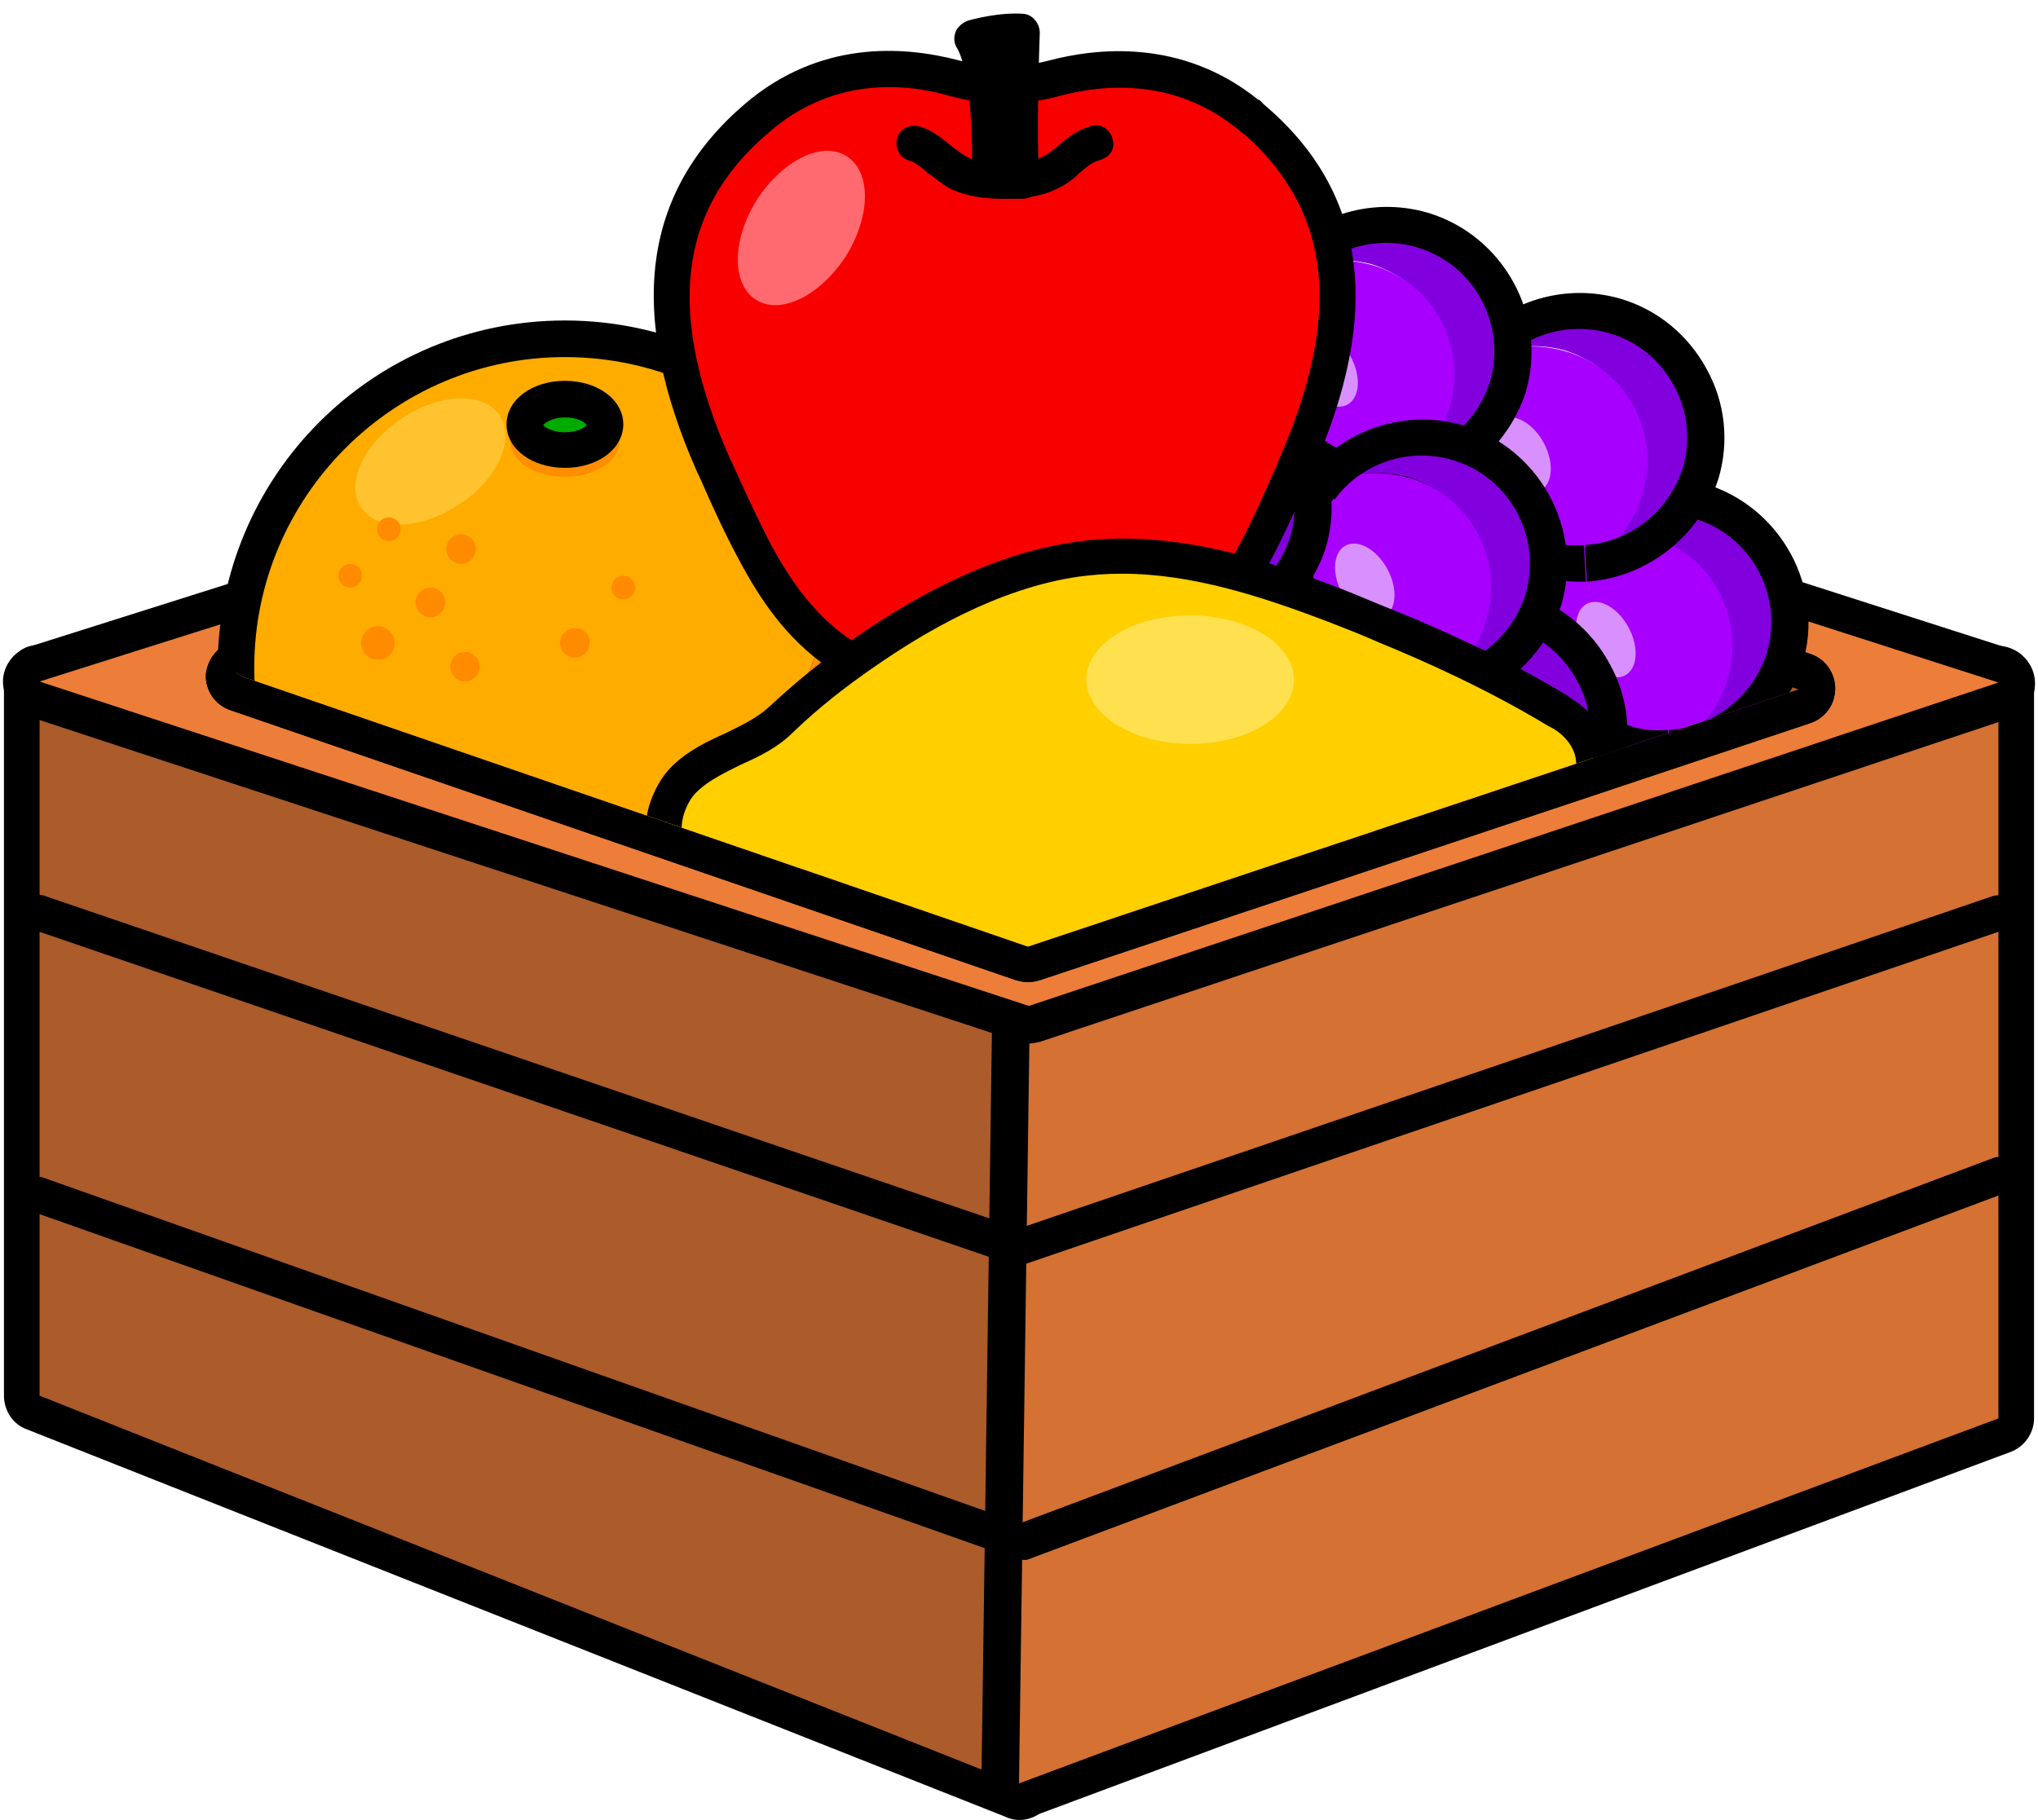 <?xml version="1.0" encoding="utf-8"?>
<!-- Generator: Adobe Illustrator 26.0.3, SVG Export Plug-In . SVG Version: 6.00 Build 0)  -->
<svg version="1.1" id="레이어_1" xmlns="http://www.w3.org/2000/svg" xmlns:xlink="http://www.w3.org/1999/xlink" x="0px"
	 y="0px" viewBox="0 0 206 184" style="enable-background:new 0 0 206 184;" xml:space="preserve">
<g>
	<g>
		<g>
			<path style="fill:#AC5B2A;" d="M103,182.2c-0.2,0-0.5,0-0.7-0.1l-99-39.2c-0.7-0.3-1.2-1-1.2-1.7V68.9c0-0.6,0.3-1.1,0.8-1.5
				C3.2,67.2,3.6,67,4,67c0.2,0,0.4,0,0.6,0.1L104.7,100c0.8,0.2,1.3,1,1.3,1.8l-1.1,78.6c0,0.6-0.3,1.2-0.8,1.5
				C103.7,182.1,103.4,182.2,103,182.2z"/>
		</g>
	</g>
	<g>
		<g>
			<path d="M4,68.9l100.1,32.9l-1.1,78.6L4,141.1V68.9 M4,65.2c-0.8,0-1.5,0.2-2.1,0.7c-1,0.7-1.5,1.8-1.5,3v72.2
				c0,1.5,0.9,2.9,2.3,3.4l99,39.2c0.4,0.2,0.9,0.3,1.3,0.3c0.7,0,1.4-0.2,2-0.6c1-0.7,1.6-1.8,1.6-3l1.1-78.6c0-1.6-1-3-2.5-3.5
				L5.1,65.4C4.7,65.3,4.3,65.2,4,65.2L4,65.2z"/>
		</g>
	</g>
</g>
<g>
	<g>
		<g>
			<path style="fill:#D47133;" d="M103,182.2c-0.4,0-0.7-0.1-1.1-0.3c-0.5-0.3-0.8-0.9-0.8-1.5l1.1-78.6c0-0.8,0.5-1.5,1.3-1.7
				l98-32.7c0.2-0.1,0.4-0.1,0.6-0.1c0.4,0,0.8,0.1,1.1,0.3c0.5,0.3,0.8,0.9,0.8,1.5v74.4c0,0.8-0.5,1.4-1.2,1.7l-99,36.9
				C103.4,182.1,103.2,182.2,103,182.2z"/>
		</g>
	</g>
	<g>
		<g>
			<path d="M202,69v74.4l-99,36.9l1.1-78.6L202,69 M202,65.3c-0.4,0-0.8,0.1-1.2,0.2l-98,32.7c-1.5,0.5-2.5,1.9-2.5,3.4l-1.1,78.6
				c0,1.2,0.6,2.3,1.6,3c0.6,0.4,1.4,0.7,2.1,0.7c0.4,0,0.9-0.1,1.3-0.2l99-36.9c1.4-0.5,2.4-1.9,2.4-3.4V69c0-1.2-0.6-2.3-1.5-3
				C203.5,65.6,202.8,65.3,202,65.3L202,65.3z"/>
		</g>
	</g>
</g>
<g>
	<g>
		<path d="M103,128c-0.2,0-0.4,0-0.6-0.1L3.4,94c-1-0.3-1.5-1.4-1.1-2.3c0.3-1,1.4-1.5,2.3-1.1l98.4,33.6l98.4-33.6
			c1-0.3,2,0.2,2.3,1.1c0.3,1-0.2,2-1.1,2.3l-99,33.8C103.4,127.9,103.2,128,103,128z"/>
	</g>
</g>
<g>
	<g>
		<path d="M103.2,157.7c-0.2,0-0.4,0-0.6-0.1L3.3,122.5c-1-0.3-1.5-1.4-1.1-2.3c0.3-1,1.4-1.5,2.3-1.1l98.6,34.9l98.3-36.9
			c0.9-0.4,2,0.1,2.4,1.1c0.4,0.9-0.1,2-1.1,2.4l-98.9,37.1C103.6,157.7,103.4,157.7,103.2,157.7z"/>
	</g>
</g>
<g>
	<g>
		<g>
			<path style="fill:#EC7E39;" d="M104.1,103.6c-0.2,0-0.4,0-0.6-0.1L3.4,70.6c-0.8-0.2-1.3-1-1.3-1.7c0-0.8,0.5-1.5,1.3-1.7
				L103,35.7c0.2-0.1,0.4-0.1,0.6-0.1c0.2,0,0.4,0,0.6,0.1l98.5,31.6c0.8,0.2,1.3,0.9,1.3,1.7c0,0.8-0.5,1.5-1.3,1.7l-98,32.7
				C104.5,103.5,104.3,103.6,104.1,103.6z"/>
		</g>
	</g>
	<g>
		<g>
			<path d="M103.6,37.4L202,69l-98,32.7L4,68.9L103.6,37.4 M103.6,33.7c-0.4,0-0.7,0.1-1.1,0.2L2.9,65.4c-1.5,0.5-2.6,1.9-2.6,3.5
				c0,1.6,1,3,2.5,3.5l100.1,32.9c0.4,0.1,0.8,0.2,1.1,0.2c0.4,0,0.8-0.1,1.2-0.2l98-32.7c1.5-0.5,2.5-1.9,2.5-3.5
				c0-1.6-1-3-2.5-3.5l-98.5-31.6C104.3,33.8,104,33.7,103.6,33.7L103.6,33.7z"/>
		</g>
	</g>
</g>
<g>
	<g>
		<g>
			<path style="fill:#AC5B2A;" d="M103.9,97.6c-0.2,0-0.4,0-0.6-0.1L23.9,70.2c-0.7-0.3-1.2-1-1.2-1.8c0-0.8,0.5-1.5,1.3-1.7
				l79.2-25c0.2-0.1,0.4-0.1,0.6-0.1c0.2,0,0.4,0,0.6,0.1l78.1,26.3c0.7,0.3,1.2,1,1.2,1.7c0,0.8-0.5,1.5-1.3,1.7l-77.9,26
				C104.3,97.5,104.1,97.6,103.9,97.6z"/>
		</g>
	</g>
	<g>
		<g>
			<path d="M103.7,43.4l78.1,26.3l-77.9,26L24.5,68.4L103.7,43.4 M103.7,39.7c-0.4,0-0.7,0.1-1.1,0.2l-79.2,25
				c-1.5,0.5-2.5,1.9-2.6,3.4c0,1.6,1,3,2.5,3.5l79.4,27.3c0.4,0.1,0.8,0.2,1.2,0.2c0.4,0,0.8-0.1,1.2-0.2l77.9-26
				c1.5-0.5,2.5-1.9,2.5-3.5c0-1.6-1-3-2.5-3.5l-78.1-26.3C104.5,39.8,104.1,39.7,103.7,39.7L103.7,39.7z"/>
		</g>
	</g>
</g>
<g>
	<path style="fill:#AC5B2A;" d="M182.4,67.9l-78.1-26.3c-0.2-0.1-0.4-0.1-0.6-0.1c-0.2,0-0.4,0-0.6,0.1l-79.2,25
		c-0.8,0.2-1.3,0.9-1.3,1.7c0,0.8,0.5,1.5,1.2,1.8l79.4,27.3c0.2,0.1,0.4,0.1,0.6,0.1c0.2,0,0.4,0,0.6-0.1l77.9-26
		c0.7-0.2,1.2-0.9,1.3-1.7C183.7,68.9,183.2,68.2,182.4,67.9z"/>
	<path d="M183,66.2l-78.1-26.3c-0.4-0.1-0.8-0.2-1.2-0.2c-0.4,0-0.7,0.1-1.1,0.2l-79.2,25c-1.5,0.5-2.5,1.9-2.6,3.4
		c0,1.6,1,3,2.5,3.5l79.4,27.3c0.4,0.1,0.8,0.2,1.2,0.2c0.4,0,0.8-0.1,1.2-0.2l77.9-26c1.5-0.5,2.5-1.9,2.5-3.5
		C185.5,68.1,184.5,66.7,183,66.2z M103.9,95.7L24.5,68.4l79.2-25l78.1,26.3L103.9,95.7z"/>
</g>
<g>
	<defs>
		<polygon id="SVGID_1_" points="4,20 105.9,0 202,37.4 181.8,69.7 103.9,95.7 24.5,68.4 17.6,64.6 		"/>
	</defs>
	<clipPath id="SVGID_00000049940544501049610750000015706326332725270664_">
		<use xlink:href="#SVGID_1_"  style="overflow:visible;"/>
	</clipPath>
	<g style="clip-path:url(#SVGID_00000049940544501049610750000015706326332725270664_);">
		<g>
			<g>
				<g id="XMLID_00000107560818186824916410000013332357925537554590_">
					<g>
						<g>
							<path style="fill:#8300DE;" d="M157.8,55.2c3.1-4.2,8.6-6.2,13.9-4.6c6.8,2,10.6,9.2,8.6,15.9c-1.6,5.3-6.3,8.8-11.5,9.1
								c2.7-1.4,4.8-3.8,5.7-7c1.8-6.2-1.7-12.6-7.8-14.5C163.6,53.3,160.4,53.7,157.8,55.2z"/>
						</g>
						<g>
							<path style="fill:#A700FF;" d="M157.8,55.2c2.6-1.5,5.8-1.9,9-1c6.2,1.8,9.7,8.3,7.8,14.5c-0.9,3.1-3.1,5.6-5.7,7l0,0
								c-1.5,0.1-3-0.1-4.4-0.5c-6.8-2-10.6-9.2-8.6-15.9C156.2,57.7,156.9,56.4,157.8,55.2C157.8,55.2,157.8,55.2,157.8,55.2z"/>
						</g>
					</g>
					<g>
						<g>
							<path d="M168,77.5c-1.4,0-2.8-0.2-4.2-0.6c-3.7-1.1-6.8-3.6-8.7-7.1c-1.9-3.4-2.3-7.4-1.2-11.1c0.5-1.7,1.3-3.2,2.3-4.6
								l2.9,2.2c-0.8,1-1.3,2.2-1.7,3.4c-0.8,2.8-0.5,5.8,0.9,8.4c1.4,2.6,3.7,4.5,6.5,5.3c1.2,0.4,2.5,0.5,3.8,0.4l0.2,3.7
								C168.6,77.5,168.3,77.5,168,77.5z"/>
						</g>
						<g>
							<path d="M168.9,77.5l-0.2-3.7c4.6-0.3,8.5-3.4,9.9-7.8c1.7-5.8-1.6-11.9-7.4-13.6c-4.4-1.3-9.2,0.3-11.9,4l-2.9-2.2
								c3.7-4.9,10.1-7,15.9-5.3c7.7,2.3,12.2,10.5,9.9,18.2C180.3,72.9,175,77.1,168.9,77.5z"/>
						</g>
					</g>
				</g>
				<g>
					<g>
						
							<ellipse transform="matrix(0.879 -0.476 0.476 0.879 -11.22 85.094)" style="fill:#D990FF;" cx="162.4" cy="64.7" rx="2.6" ry="4.1"/>
					</g>
				</g>
			</g>
			<g>
				<g id="XMLID_00000161591112168642640250000013631462556929287863_">
					<g>
						<g>
							<path style="fill:#8300DE;" d="M95.4,37.1c3.1-4.2,8.6-6.2,13.9-4.6c6.8,2,10.6,9.2,8.6,15.9c-1.6,5.3-6.3,8.8-11.5,9.1
								c2.7-1.4,4.8-3.8,5.7-7c1.8-6.2-1.7-12.6-7.8-14.5C101.3,35.2,98.1,35.6,95.4,37.1z"/>
						</g>
						<g>
							<path style="fill:#A700FF;" d="M95.4,37.1c2.6-1.5,5.8-1.9,9-1c6.2,1.8,9.7,8.3,7.8,14.5c-0.9,3.1-3.1,5.6-5.7,7l0,0
								c-1.5,0.1-3-0.1-4.4-0.5c-6.8-2-10.6-9.2-8.6-15.9C93.9,39.6,94.6,38.3,95.4,37.1C95.4,37.1,95.4,37.1,95.4,37.1z"/>
						</g>
					</g>
					<g>
						<g>
							<path d="M105.7,59.4c-1.4,0-2.8-0.2-4.2-0.6c-3.7-1.1-6.8-3.6-8.7-7.1c-1.9-3.4-2.3-7.4-1.2-11.1c0.5-1.6,1.3-3.2,2.3-4.6
								l2.9,2.2c-0.8,1-1.3,2.2-1.7,3.4c-0.8,2.8-0.5,5.8,0.9,8.4c1.4,2.6,3.7,4.5,6.5,5.3c1.2,0.4,2.5,0.5,3.8,0.4l0.2,3.7
								C106.3,59.4,106,59.4,105.7,59.4z"/>
						</g>
						<g>
							<path d="M106.6,59.4l-0.2-3.7c4.6-0.3,8.5-3.4,9.9-7.8c1.7-5.8-1.6-11.9-7.4-13.6c-4.4-1.3-9.2,0.3-11.9,4L94,36
								c3.7-4.9,10-7,15.9-5.3c7.7,2.3,12.2,10.5,9.9,18.2C118,54.8,112.7,59,106.6,59.4z"/>
						</g>
					</g>
				</g>
				<g>
					<g>
						
							<ellipse transform="matrix(0.879 -0.476 0.476 0.879 -10.114 53.246)" style="fill:#D990FF;" cx="100" cy="46.6" rx="2.6" ry="4.1"/>
					</g>
				</g>
			</g>
			<g>
				<g id="XMLID_00000060732044997798449140000012358832657054790808_">
					<g>
						<g>
							<path style="fill:#8300DE;" d="M149.2,36.5c3.1-4.2,8.6-6.2,13.9-4.6c6.8,2,10.6,9.2,8.6,15.9c-1.6,5.3-6.3,8.8-11.5,9.1
								c2.7-1.4,4.8-3.8,5.7-7c1.8-6.2-1.7-12.6-7.8-14.5C155.1,34.6,151.9,35,149.2,36.5z"/>
						</g>
						<g>
							<path style="fill:#A700FF;" d="M149.2,36.5c2.6-1.5,5.8-1.9,9-1c6.2,1.8,9.7,8.3,7.8,14.5c-0.9,3.1-3.1,5.6-5.7,7l0,0
								c-1.5,0.1-3-0.1-4.4-0.5c-6.8-2-10.6-9.2-8.6-15.9C147.7,39,148.3,37.7,149.2,36.5C149.2,36.5,149.2,36.5,149.2,36.5z"/>
						</g>
					</g>
					<g>
						<g>
							<path d="M159.5,58.8c-1.4,0-2.8-0.2-4.2-0.6c-3.7-1.1-6.8-3.6-8.7-7.1c-1.9-3.4-2.3-7.4-1.2-11.1c0.5-1.6,1.3-3.2,2.3-4.6
								l2.9,2.2c-0.8,1-1.3,2.2-1.7,3.4c-0.8,2.8-0.5,5.8,0.9,8.4s3.7,4.5,6.5,5.3c1.2,0.4,2.5,0.5,3.8,0.4l0.2,3.7
								C160.1,58.8,159.8,58.8,159.5,58.8z"/>
						</g>
						<g>
							<path d="M160.4,58.8l-0.2-3.7c4.6-0.3,8.5-3.4,9.9-7.8c0.8-2.8,0.5-5.8-0.9-8.3c-1.4-2.6-3.7-4.5-6.5-5.3
								c-4.4-1.3-9.2,0.3-11.9,4l-2.9-2.2c3.7-4.9,10-7,15.9-5.3c3.7,1.1,6.8,3.6,8.7,7.1c1.9,3.4,2.3,7.4,1.2,11.1
								C171.8,54.2,166.5,58.4,160.4,58.8z"/>
						</g>
					</g>
				</g>
				<g>
					<g>
						
							<ellipse transform="matrix(0.879 -0.476 0.476 0.879 -3.338 78.773)" style="fill:#D990FF;" cx="153.8" cy="46" rx="2.6" ry="4.1"/>
					</g>
				</g>
			</g>
			<g>
				<g id="XMLID_00000085933095376994852270000009164499034231495827_">
					<g>
						<g>
							<path style="fill:#8300DE;" d="M139.4,66.4c3.1-4.2,8.6-6.2,13.9-4.6c6.8,2,10.6,9.2,8.6,15.9c-1.6,5.3-6.3,8.8-11.5,9.1
								c2.7-1.4,4.8-3.8,5.7-7c1.8-6.2-1.7-12.6-7.8-14.5C145.3,64.5,142.1,64.9,139.4,66.4z"/>
						</g>
						<g>
							<path style="fill:#A700FF;" d="M139.4,66.4c2.6-1.5,5.8-1.9,9-1c6.2,1.8,9.7,8.3,7.8,14.5c-0.9,3.1-3.1,5.6-5.7,7l0,0
								c-1.5,0.1-3-0.1-4.4-0.5c-6.8-2-10.6-9.2-8.6-15.9C137.9,68.9,138.6,67.6,139.4,66.4C139.4,66.4,139.4,66.4,139.4,66.4z"/>
						</g>
					</g>
					<g>
						<g>
							<path d="M149.7,88.7c-1.4,0-2.8-0.2-4.2-0.6c-7.7-2.3-12.2-10.5-9.8-18.2c0.5-1.6,1.3-3.2,2.3-4.6l2.9,2.2
								c-0.8,1-1.3,2.2-1.7,3.4c-1.7,5.8,1.6,11.9,7.4,13.7c1.2,0.4,2.5,0.5,3.8,0.4l0.2,3.7C150.3,88.7,150,88.7,149.7,88.7z"/>
						</g>
						<g>
							<path d="M150.6,88.6l-0.2-3.7c4.6-0.3,8.5-3.4,9.9-7.8c0.8-2.8,0.5-5.8-0.9-8.3c-1.4-2.6-3.7-4.5-6.5-5.3
								c-4.4-1.3-9.2,0.3-11.9,4l-2.9-2.2c3.6-4.9,10-7,15.9-5.3c3.7,1.1,6.8,3.6,8.7,7.1c1.9,3.4,2.3,7.4,1.2,11.1
								C162,84.1,156.7,88.3,150.6,88.6z"/>
						</g>
					</g>
				</g>
				<g>
					<g>
						
							<ellipse transform="matrix(0.879 -0.476 0.476 0.879 -18.744 77.717)" style="fill:#D990FF;" cx="144" cy="75.9" rx="2.6" ry="4.1"/>
					</g>
				</g>
			</g>
			<g>
				<g id="XMLID_00000107580195558690967600000009451774983498269880_">
					<g>
						<g>
							<path style="fill:#8300DE;" d="M129.7,27.8c3.1-4.2,8.6-6.2,13.9-4.6c6.8,2,10.6,9.2,8.6,15.9c-1.6,5.3-6.3,8.8-11.5,9.1
								c2.7-1.4,4.8-3.8,5.7-7c1.8-6.2-1.7-12.6-7.8-14.5C135.6,25.9,132.4,26.4,129.7,27.8z"/>
						</g>
						<g>
							<path style="fill:#A700FF;" d="M129.7,27.8c2.6-1.5,5.8-1.9,9-1c6.2,1.8,9.7,8.3,7.8,14.5c-0.9,3.1-3.1,5.6-5.7,7l0,0
								c-1.5,0.1-3-0.1-4.4-0.5c-6.8-2-10.6-9.2-8.6-15.9C128.2,30.3,128.8,29,129.7,27.8C129.7,27.8,129.7,27.8,129.7,27.8z"/>
						</g>
					</g>
					<g>
						<g>
							<path d="M140,50.1c-1.4,0-2.8-0.2-4.2-0.6c-7.7-2.3-12.1-10.5-9.8-18.2c0.5-1.7,1.3-3.2,2.3-4.6l2.9,2.2
								c-0.8,1-1.3,2.2-1.7,3.4c-1.7,5.8,1.6,11.9,7.4,13.7c1.2,0.4,2.5,0.5,3.8,0.4l0.2,3.7C140.6,50.1,140.3,50.1,140,50.1z"/>
						</g>
						<g>
							<path d="M140.9,50.1l-0.2-3.7c4.6-0.3,8.5-3.4,9.9-7.8c1.7-5.8-1.6-11.9-7.4-13.6c-4.4-1.3-9.2,0.3-11.9,4l-2.9-2.2
								c3.7-4.9,10-7,15.9-5.3c7.7,2.3,12.2,10.5,9.9,18.2C152.3,45.5,147,49.7,140.9,50.1z"/>
						</g>
					</g>
				</g>
				<g>
					<g>
						
							<ellipse transform="matrix(0.879 -0.476 0.476 0.879 -1.56 68.441)" style="fill:#D990FF;" cx="134.3" cy="37.3" rx="2.6" ry="4.1"/>
					</g>
				</g>
			</g>
			<g>
				<g id="XMLID_00000044873529895545621630000014931435614723998111_">
					<g>
						<g>
							<path style="fill:#8300DE;" d="M116.6,65.1c3.1-4.2,8.6-6.2,13.9-4.6c6.8,2,10.6,9.2,8.6,15.9c-1.6,5.3-6.3,8.8-11.5,9.1
								c2.7-1.4,4.8-3.8,5.7-7c1.8-6.2-1.7-12.6-7.8-14.5C122.5,63.2,119.3,63.7,116.6,65.1z"/>
						</g>
						<g>
							<path style="fill:#A700FF;" d="M116.6,65.1c2.6-1.5,5.8-1.9,9-1c6.2,1.8,9.7,8.3,7.8,14.5c-0.9,3.1-3.1,5.6-5.7,7l0,0
								c-1.5,0.1-3-0.1-4.4-0.5c-6.8-2-10.6-9.2-8.6-15.9C115.1,67.6,115.7,66.3,116.6,65.1C116.6,65.1,116.6,65.1,116.6,65.1z"/>
						</g>
					</g>
					<g>
						<g>
							<path d="M126.9,87.4c-1.4,0-2.8-0.2-4.2-0.6c-7.7-2.3-12.2-10.5-9.8-18.2c0.5-1.6,1.3-3.2,2.3-4.6l2.9,2.2
								c-0.8,1-1.3,2.2-1.7,3.4c-1.7,5.8,1.6,11.9,7.4,13.7c1.2,0.4,2.5,0.5,3.8,0.4l0.2,3.7C127.5,87.4,127.2,87.4,126.9,87.4z"/>
						</g>
						<g>
							<path d="M127.8,87.4l-0.2-3.7c4.6-0.3,8.5-3.4,9.9-7.8c0.8-2.8,0.5-5.8-0.9-8.3c-1.4-2.6-3.7-4.5-6.5-5.3
								c-4.4-1.3-9.2,0.3-11.9,4l-2.9-2.2c3.7-4.9,10-7,15.9-5.3c3.7,1.1,6.8,3.6,8.7,7.1c1.9,3.4,2.3,7.4,1.2,11.1
								C139.2,82.8,133.9,87,127.8,87.4z"/>
						</g>
					</g>
				</g>
				<g>
					<g>
						
							<ellipse transform="matrix(0.879 -0.476 0.476 0.879 -20.899 66.702)" style="fill:#D990FF;" cx="121.2" cy="74.6" rx="2.6" ry="4.1"/>
					</g>
				</g>
			</g>
			<g>
				<g id="XMLID_00000132060607066701256030000007668690558415137193_">
					<g>
						<g>
							<path style="fill:#8300DE;" d="M133.4,49.3c3.1-4.2,8.6-6.2,13.9-4.6c6.8,2,10.6,9.2,8.6,15.9c-1.6,5.3-6.3,8.8-11.5,9.1
								c2.7-1.4,4.8-3.8,5.7-7c1.8-6.2-1.7-12.6-7.8-14.5C139.2,47.4,136,47.8,133.4,49.3z"/>
						</g>
						<g>
							<path style="fill:#A700FF;" d="M133.4,49.3c2.6-1.5,5.8-1.9,9-1c6.2,1.8,9.7,8.3,7.8,14.5c-0.9,3.1-3.1,5.6-5.7,7l0,0
								c-1.5,0.1-3-0.1-4.4-0.5c-6.8-2-10.6-9.2-8.6-15.9C131.8,51.8,132.5,50.5,133.4,49.3C133.4,49.3,133.4,49.3,133.4,49.3z"/>
						</g>
					</g>
					<g>
						<g>
							<path d="M143.6,71.6c-1.4,0-2.8-0.2-4.2-0.6c-7.7-2.3-12.1-10.5-9.8-18.2c0.5-1.6,1.3-3.2,2.3-4.6l2.9,2.2
								c-0.8,1-1.3,2.2-1.7,3.4c-1.7,5.8,1.6,11.9,7.4,13.7c1.2,0.4,2.5,0.5,3.8,0.4l0.2,3.7C144.2,71.6,143.9,71.6,143.6,71.6z"/>
						</g>
						<g>
							<path d="M144.5,71.6l-0.2-3.7c4.6-0.3,8.5-3.4,9.9-7.8c1.7-5.8-1.6-11.9-7.4-13.6c-4.4-1.3-9.2,0.3-11.9,4l-2.9-2.2
								c3.7-4.9,10-7,15.9-5.3c7.7,2.3,12.2,10.5,9.9,18.2C155.9,67,150.7,71.2,144.5,71.6z"/>
						</g>
					</g>
				</g>
				<g>
					<g>
						
							<ellipse transform="matrix(0.879 -0.476 0.476 0.879 -11.34 72.769)" style="fill:#D990FF;" cx="138" cy="58.8" rx="2.6" ry="4.1"/>
					</g>
				</g>
			</g>
			<g>
				<g id="XMLID_00000055681605068504692780000015371144472389183920_">
					<g>
						<g>
							<path style="fill:#8300DE;" d="M97.9,59.4c3.1-4.2,8.6-6.2,13.9-4.6c6.8,2,10.6,9.2,8.6,15.9c-1.6,5.3-6.3,8.8-11.5,9.1
								c2.7-1.4,4.8-3.8,5.7-7c1.8-6.2-1.7-12.6-7.8-14.5C103.7,57.5,100.5,58,97.9,59.4z"/>
						</g>
						<g>
							<path style="fill:#A700FF;" d="M97.9,59.4c2.6-1.5,5.8-1.9,9-1c6.2,1.8,9.7,8.3,7.8,14.5c-0.9,3.1-3.1,5.6-5.7,7l0,0
								c-1.5,0.1-3-0.1-4.4-0.5c-6.8-2-10.6-9.2-8.6-15.9C96.3,62,97,60.6,97.9,59.4C97.9,59.4,97.9,59.4,97.9,59.4z"/>
						</g>
					</g>
					<g>
						<g>
							<path d="M108.1,81.7c-1.4,0-2.8-0.2-4.2-0.6c-3.7-1.1-6.8-3.6-8.7-7.1c-1.9-3.4-2.3-7.4-1.2-11.1c0.5-1.6,1.3-3.2,2.3-4.6
								l2.9,2.2c-0.8,1-1.3,2.2-1.7,3.4c-0.8,2.8-0.5,5.8,0.9,8.4c1.4,2.6,3.7,4.5,6.5,5.3c1.2,0.4,2.5,0.5,3.8,0.4l0.2,3.7
								C108.7,81.7,108.4,81.7,108.1,81.7z"/>
						</g>
						<g>
							<path d="M109.1,81.7l-0.2-3.7c4.6-0.3,8.5-3.4,9.9-7.8c1.7-5.8-1.6-11.9-7.4-13.6c-4.4-1.3-9.2,0.3-11.9,4l-2.9-2.2
								c3.7-4.9,10-7,15.9-5.3c7.7,2.3,12.2,10.5,9.9,18.2C120.4,77.1,115.2,81.3,109.1,81.7z"/>
						</g>
					</g>
				</g>
				<g>
					<g>
						
							<ellipse transform="matrix(0.879 -0.476 0.476 0.879 -20.448 57.097)" style="fill:#D990FF;" cx="102.5" cy="68.9" rx="2.6" ry="4.1"/>
					</g>
				</g>
			</g>
			<g>
				<g id="XMLID_00000086665302658941027790000001348838624644902016_">
					<g>
						<g>
							<path style="fill:#8300DE;" d="M109.5,43.5c3.1-4.2,8.6-6.2,13.9-4.6c6.8,2,10.6,9.2,8.6,15.9c-1.6,5.3-6.3,8.8-11.5,9.1
								c2.7-1.4,4.8-3.8,5.7-7c1.8-6.2-1.7-12.6-7.8-14.5C115.4,41.6,112.2,42,109.5,43.5z"/>
						</g>
						<g>
							<path style="fill:#A700FF;" d="M109.5,43.5c2.6-1.5,5.8-1.9,9-1c6.2,1.8,9.7,8.3,7.8,14.5c-0.9,3.1-3.1,5.6-5.7,7l0,0
								c-1.5,0.1-3-0.1-4.4-0.5c-6.8-2-10.6-9.2-8.6-15.9C108,46,108.7,44.7,109.5,43.5C109.5,43.5,109.5,43.5,109.5,43.5z"/>
						</g>
					</g>
					<g>
						<g>
							<path d="M119.8,65.8c-1.4,0-2.8-0.2-4.2-0.6c-7.7-2.3-12.2-10.5-9.8-18.2c0.5-1.6,1.3-3.2,2.3-4.6l2.9,2.2
								c-0.8,1-1.3,2.2-1.7,3.4c-1.7,5.8,1.6,11.9,7.4,13.7c1.2,0.4,2.5,0.5,3.8,0.4l0.2,3.7C120.4,65.8,120.1,65.8,119.8,65.8z"/>
						</g>
						<g>
							<path d="M120.7,65.8l-0.2-3.7c4.6-0.3,8.5-3.4,9.9-7.8c1.7-5.8-1.6-11.9-7.4-13.6c-4.4-1.3-9.2,0.3-11.9,4l-2.9-2.2
								c3.7-4.9,10-7,15.9-5.3c7.7,2.3,12.2,10.5,9.9,18.2C132.1,61.2,126.8,65.4,120.7,65.8z"/>
						</g>
					</g>
				</g>
				<g>
					<g>
						
							<ellipse transform="matrix(0.879 -0.476 0.476 0.879 -11.457 60.725)" style="fill:#D990FF;" cx="114.1" cy="53" rx="2.6" ry="4.1"/>
					</g>
				</g>
			</g>
			<g>
				<g id="XMLID_00000004520076973290222370000000524220125350339213_">
					<g>
						<g>
							<path style="fill:#8300DE;" d="M110.3,19.5c3.1-4.2,8.6-6.2,13.9-4.6c6.8,2,10.6,9.2,8.6,15.9c-1.6,5.3-6.3,8.8-11.5,9.1
								c2.7-1.4,4.8-3.8,5.7-7c1.8-6.2-1.7-12.6-7.8-14.5C116.1,17.6,112.9,18,110.3,19.5z"/>
						</g>
						<g>
							<path style="fill:#A700FF;" d="M110.3,19.5c2.6-1.5,5.8-1.9,9-1c6.2,1.8,9.7,8.3,7.8,14.5c-0.9,3.1-3.1,5.6-5.7,7l0,0
								c-1.5,0.1-3-0.1-4.4-0.5c-6.8-2-10.6-9.2-8.6-15.9C108.7,22,109.4,20.7,110.3,19.5C110.3,19.5,110.3,19.5,110.3,19.5z"/>
						</g>
					</g>
					<g>
						<g>
							<path d="M120.5,41.8c-1.4,0-2.8-0.2-4.2-0.6c-3.7-1.1-6.8-3.6-8.7-7.1c-1.9-3.4-2.3-7.4-1.2-11.1c0.5-1.6,1.3-3.2,2.3-4.6
								l2.9,2.2c-0.8,1-1.3,2.2-1.7,3.4c-0.8,2.8-0.5,5.8,0.9,8.4c1.4,2.6,3.7,4.5,6.5,5.3c1.2,0.4,2.5,0.5,3.8,0.4l0.2,3.7
								C121.1,41.8,120.8,41.8,120.5,41.8z"/>
						</g>
						<g>
							<path d="M121.4,41.7l-0.2-3.7c4.6-0.3,8.5-3.4,9.9-7.8c0.8-2.8,0.5-5.8-0.9-8.3c-1.4-2.6-3.7-4.5-6.5-5.3
								c-4.4-1.3-9.2,0.3-11.9,4l-2.9-2.2c3.7-4.9,10-7,15.9-5.3c3.7,1.1,6.8,3.6,8.7,7.1c1.9,3.4,2.3,7.4,1.2,11.1
								C132.8,37.2,127.5,41.4,121.4,41.7z"/>
						</g>
					</g>
				</g>
				<g>
					<g>
						
							<ellipse transform="matrix(0.879 -0.476 0.476 0.879 6.712719e-02 58.171)" style="fill:#D990FF;" cx="114.9" cy="29" rx="2.6" ry="4.1"/>
					</g>
				</g>
			</g>
		</g>
		<g>
			<g id="XMLID_00000041985240642369129220000011745242340019657897_">
				<g>
					<path style="fill:#FF8E00;" d="M83,46.7c0.8,2.8,1.2,5.7,1.2,8.8c0,18.3-14.9,33.2-33.2,33.2c-10.5,0-19.9-4.9-26-12.5
						c3.8,14.1,16.7,24.5,32.1,24.5c18.3,0,33.2-14.9,33.2-33.2C90.3,59.6,87.6,52.4,83,46.7z"/>
					<path style="fill:#FFAC00;" d="M83,46.7c-6.1-7.6-15.4-12.5-26-12.5c-18.4,0-33.2,14.9-33.2,33.2c0,3,0.4,6,1.2,8.7
						c6.1,7.6,15.5,12.5,26,12.5c18.3,0,33.2-14.9,33.2-33.2C84.2,52.5,83.8,49.5,83,46.7z"/>
				</g>
				<path d="M84.5,45.6c-6.7-8.4-16.7-13.2-27.4-13.2C37.7,32.4,22,48.1,22,67.5c0,3.1,0.4,6.2,1.2,9.2
					c4.1,15.2,18.1,25.8,33.8,25.8c19.3,0,35.1-15.7,35.1-35.1C92.1,59.4,89.5,51.9,84.5,45.6z M57.1,98.9
					c-14.1,0-26.6-9.5-30.3-23.1c-0.7-2.7-1.1-5.5-1.1-8.3c0-17.3,14.1-31.4,31.4-31.4c9.6,0,18.5,4.3,24.5,11.8
					c4.5,5.6,6.9,12.4,6.9,19.6C88.5,84.8,74.4,98.9,57.1,98.9z"/>
			</g>
			<path style="fill:#FFC32F;" d="M50.5,42c-1.6-2.4-6-2.3-9.9,0.3c-3.9,2.6-5.7,6.6-4.1,9c1.6,2.4,6,2.3,9.9-0.3
				C50.3,48.5,52.1,44.4,50.5,42z"/>
			<ellipse style="fill:#FF8E00;" cx="57.1" cy="44.7" rx="5.5" ry="3.5"/>
			<g>
				<path style="fill:#00AB00;" d="M57.1,40.4c-2.2,0-4.1,1.2-4.1,2.6c0,1.4,1.8,2.6,4.1,2.6c2.2,0,4.1-1.2,4.1-2.6
					C61.1,41.5,59.3,40.4,57.1,40.4z"/>
				<path d="M57.1,38.5c-3.3,0-5.9,1.9-5.9,4.4s2.6,4.4,5.9,4.4c3.3,0,5.9-1.9,5.9-4.4S60.4,38.5,57.1,38.5z M57.1,43.7
					c-1.4,0-2.1-0.6-2.2-0.7c0.1-0.2,0.9-0.8,2.2-0.8c1.3,0,2.1,0.5,2.2,0.8C59.1,43.2,58.4,43.7,57.1,43.7z"/>
			</g>
			<path style="fill:#FF8B00;" d="M38.2,63.3c-0.9,0-1.7,0.7-1.7,1.7c0,0.9,0.7,1.7,1.7,1.7c0.9,0,1.7-0.7,1.7-1.7
				C39.9,64.1,39.1,63.3,38.2,63.3z"/>
			<circle style="fill:#FF8B00;" cx="39.3" cy="53.5" r="1.2"/>
			<circle style="fill:#FF8B00;" cx="63" cy="59.4" r="1.2"/>
			<circle style="fill:#FF8B00;" cx="35.4" cy="58.2" r="1.2"/>
			<circle style="fill:#FF8B00;" cx="53" cy="79.4" r="1.2"/>
			<path style="fill:#FF8B00;" d="M46.6,54c-0.8,0-1.5,0.7-1.5,1.5s0.7,1.5,1.5,1.5c0.8,0,1.5-0.7,1.5-1.5S47.4,54,46.6,54z"/>
			<path style="fill:#FF8B00;" d="M58.1,63.5c-0.8,0-1.5,0.7-1.5,1.5c0,0.8,0.7,1.5,1.5,1.5c0.8,0,1.5-0.7,1.5-1.5
				C59.7,64.2,59,63.5,58.1,63.5z"/>
			<path style="fill:#FF8B00;" d="M43.5,59.4c-0.8,0-1.5,0.7-1.5,1.5c0,0.8,0.7,1.5,1.5,1.5s1.5-0.7,1.5-1.5
				C45,60.1,44.4,59.4,43.5,59.4z"/>
			<path style="fill:#FF8B00;" d="M47,65.9c-0.8,0-1.5,0.7-1.5,1.5c0,0.8,0.7,1.5,1.5,1.5c0.8,0,1.5-0.7,1.5-1.5
				C48.5,66.6,47.8,65.9,47,65.9z"/>
		</g>
		<g>
			<path style="fill:#F90000;" d="M126.6,11.9C126.6,11.9,126.6,11.9,126.6,11.9c-7-6-15-5.4-20-4c-3.3,0.9-6.8,0.9-10.1,0
				c-5-1.3-13-2-20,4c-11.3,9.7-9.9,22.5-4.3,35.2c1.4,3.1,2.7,6,4.1,8.7c4.6,8.6,10.7,14.7,25.3,14.7c19.2,0,23.7-10.5,29.4-23.4
				C136.5,34.5,137.9,21.6,126.6,11.9z"/>
			<path d="M127.8,10.6l-0.5-0.5h-0.1c-7.8-6.3-16.5-5.2-21.1-4c-3,0.8-6.2,0.8-9.2,0c-5.7-1.5-14.1-2-21.6,4.4
				c-10.4,8.9-12,21.1-4.8,37.3l0.2,0.4c1.3,3,2.6,5.8,4,8.4l0,0c4.3,8.1,10.6,15.6,26.9,15.6c20.2,0,25.2-11.2,30.9-24.2l0.1-0.3
				C139.8,31.7,138.2,19.4,127.8,10.6z M129.3,46.4l-0.1,0.3c-5.6,12.8-9.7,22-27.6,22C88,68.6,82.3,63.2,77.9,55
				c-1.3-2.5-2.6-5.3-3.9-8.2l-0.2-0.4c-6.5-14.7-5.3-25.2,3.9-33C84,7.9,91.2,8.3,96,9.7c3.6,1,7.5,1,11.1,0
				c4.9-1.3,12-1.7,18.3,3.6l0.4,0.3C134.6,21.4,135.7,31.8,129.3,46.4z"/>
			<path d="M112.4,13.9c-0.3-1-1.4-1.5-2.3-1.1c-1.3,0.4-2.3,1.2-3.1,1.9c-0.6,0.5-1.1,0.9-1.7,1.2c-1,0.5-2.4,0.6-3.7,0.6
				c-1.4,0-2.8-0.1-3.8-0.6c-0.5-0.3-1.1-0.7-1.7-1.2c-0.9-0.7-1.8-1.5-3.1-1.9c-1-0.3-2,0.2-2.3,1.1c-0.3,1,0.2,2,1.1,2.3
				c0.7,0.2,1.3,0.7,2,1.3c0.7,0.5,1.4,1.1,2.3,1.6c1.7,0.8,3.6,1,5.4,1c1.8,0,3.7-0.2,5.3-1c0.9-0.4,1.7-1,2.3-1.6
				c0.7-0.6,1.3-1.1,2-1.3C112.3,15.9,112.8,14.9,112.4,13.9z"/>
			<path d="M105.1,17.6c-0.3-1.1-0.2-8.3,0-14.3c0-0.9-0.7-1.8-1.6-1.9C101,1.2,98.1,2,97.8,2.1c-0.5,0.2-1,0.6-1.2,1.1
				c-0.2,0.5-0.2,1.1,0.1,1.6c1.4,2.3,1.7,9.4,1.5,13.3c0,0.5,0.2,1,0.5,1.3c0.3,0.4,0.8,0.6,1.3,0.6l3.3,0.1c0,0,0,0,0,0
				c0.6,0,1.2-0.3,1.5-0.7C105.3,18.8,105.4,18.2,105.1,17.6z"/>
			<path style="fill:#FF6A70;" d="M85.6,15.8c-2.5-1.6-6.5,0.4-9.1,4.4c-2.5,4-2.6,8.5-0.1,10.1c2.5,1.6,6.5-0.4,9.1-4.4
				C88,21.9,88.1,17.4,85.6,15.8z"/>
		</g>
		<g>
			<path style="fill:#FFCF00;" d="M161.1,76.8c-0.2-2-1.6-3.7-3.3-4.7c-0.1-0.1-0.3-0.2-0.4-0.2c-5.3-3.2-11.5-6.1-17.2-8.5
				c-1.8-0.7-3.6-1.5-5.4-2.2c-8.4-3.3-17.1-5.9-25.9-4.6c-7.8,1.1-15,5-21.4,9.4c-3.1,2.1-5.8,4.3-8.5,6.8
				c-2.8,2.6-6.8,3.2-9.6,5.8c-1,0.9-1.6,2.1-2,3.4c-0.4,1.4-0.4,3,0.1,4.4c0.7,1.9,2.1,3.4,3.6,4.8c5.2,4.8,12,8.7,18.7,11.2
				c11.1,4.1,22.7,8.3,34.4,6.6c5.7-0.8,11-3.1,15.8-6.2c5.1-3.3,7.9-6.9,11-12C153.7,86.1,161.7,82.9,161.1,76.8z"/>
			<path d="M162.9,76.6c-0.2-2.4-1.8-4.6-4.1-6l-0.4-0.3c-6.3-3.8-13-6.8-17.5-8.6c-1.8-0.7-3.6-1.5-5.4-2.2
				c-8-3.1-17.4-6.1-26.9-4.7c-9,1.3-17,6.1-22.2,9.7c-3.1,2.1-5.9,4.4-8.7,7c-1.2,1.1-2.7,1.8-4.3,2.6c-1.8,0.8-3.7,1.7-5.3,3.2
				c-1.2,1.1-2,2.6-2.5,4.2c-0.5,1.8-0.5,3.8,0.2,5.5c0.8,2.3,2.5,4.1,4.1,5.6c5.1,4.7,11.9,8.8,19.3,11.6c8.6,3.2,19,7.1,29.5,7.1
				c1.9,0,3.8-0.1,5.8-0.4c5.6-0.8,11.2-3,16.5-6.5c5.5-3.6,8.5-7.5,11.6-12.6c0.9-1.4,2.4-2.8,4.1-4.3
				C159.8,84.6,163.4,81.4,162.9,76.6z M154.1,84.7c-1.8,1.6-3.6,3.2-4.8,5.1c-2.9,4.8-5.5,8.2-10.4,11.4c-4.9,3.2-9.9,5.2-15,5.9
				c-11.5,1.7-23.2-2.6-33.5-6.5c-6.9-2.6-13.3-6.4-18.1-10.8c-1.3-1.2-2.6-2.5-3.1-4.1c-0.4-1-0.4-2.2-0.1-3.3
				c0.3-1,0.8-1.9,1.5-2.5c1.2-1.1,2.7-1.8,4.3-2.6c1.8-0.8,3.7-1.7,5.3-3.3c2.6-2.5,5.3-4.6,8.2-6.6c4.9-3.4,12.4-7.9,20.6-9.1
				c1.5-0.2,2.9-0.3,4.4-0.3c7.1,0,14.1,2.3,20.7,4.8c1.8,0.7,3.6,1.4,5.4,2.2c4.4,1.8,10.9,4.7,17,8.4l0.4,0.2
				c1.4,0.8,2.3,2.1,2.4,3.3C159.6,79.9,156.9,82.2,154.1,84.7z"/>
			<g>
				<g>
					
						<ellipse transform="matrix(3.839694e-03 -1 1 3.839694e-03 51.044 188.743)" style="fill:#FFE04E;" cx="120.3" cy="68.8" rx="6.5" ry="10.5"/>
				</g>
			</g>
		</g>
	</g>
</g>
</svg>
